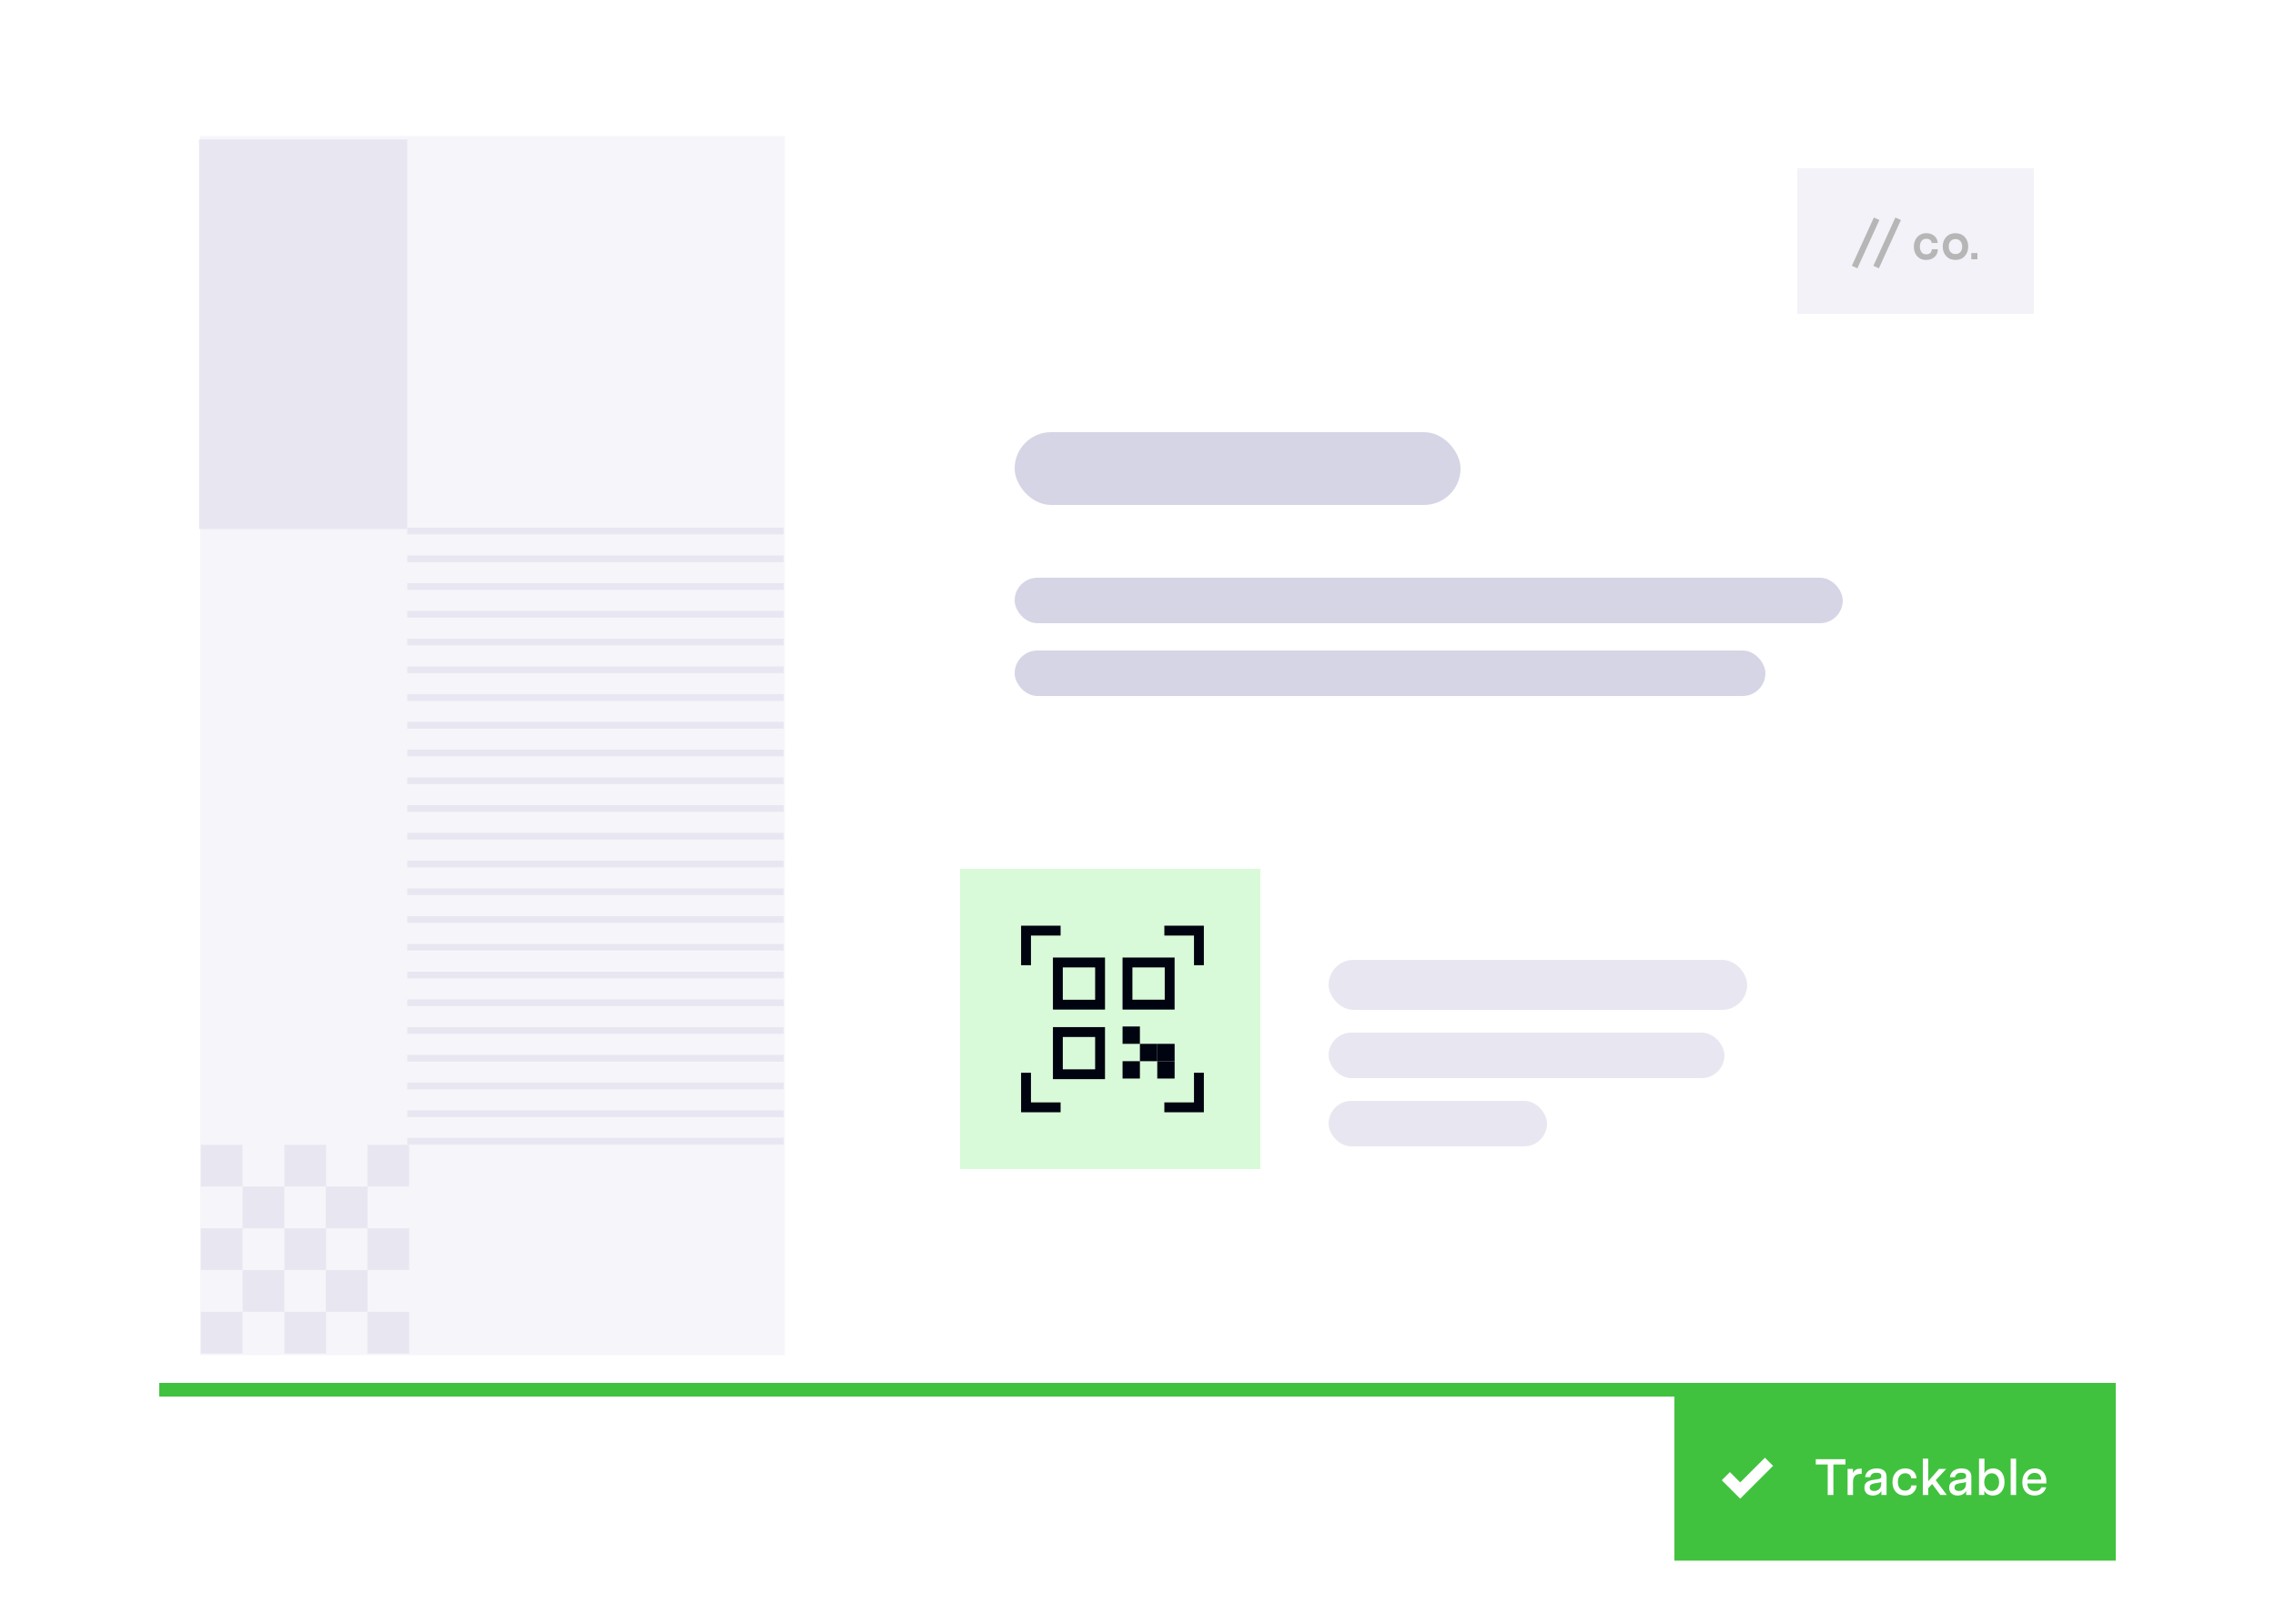 <svg width="500" height="357" viewBox="0 0 500 357" fill="none" xmlns="http://www.w3.org/2000/svg">
<g filter="url(#filter0_d_453_2269)">
<rect x="35" y="21" width="430" height="285.793" fill="white"/>
</g>
<rect x="223" y="127" width="182" height="10" rx="5" fill="#D6D5E6"/>
<rect x="223" y="143" width="165" height="10" rx="5" fill="#D6D5E6"/>
<rect x="292" y="211" width="92" height="11" rx="5.5" fill="#E8E7F1"/>
<rect x="292" y="227" width="87" height="10" rx="5" fill="#E8E7F1"/>
<rect x="292" y="242" width="48" height="10" rx="5" fill="#E8E7F1"/>
<rect x="223" y="95" width="98" height="16" rx="8" fill="#D6D5E6"/>
<rect x="211" y="191" width="66" height="66" fill="#D9FAD9"/>
<path d="M465 343.074H368V307H465V343.074Z" fill="#41C23E"/>
<path d="M388.788 321.34L382.465 327.664L379.303 324.502" stroke="white" stroke-width="2.529"/>
<path d="M405.602 320.78V321.936H402.942V328.636H401.696V321.936H399.07V320.78H405.602ZM409.163 322.856V324.001H408.939C407.817 324.001 407.255 324.596 407.255 325.785V328.636H406.066V322.912H407.244V323.821C407.536 323.178 408.067 322.856 408.838 322.856H409.163ZM414.629 324.652V328.636H413.496V327.772C413.077 328.43 412.452 328.759 411.622 328.759C411.045 328.759 410.589 328.606 410.252 328.299C409.923 327.985 409.759 327.566 409.759 327.042C409.759 326.466 409.931 326.062 410.275 325.83C410.634 325.583 411.057 325.422 411.543 325.348L412.766 325.157C412.991 325.127 413.167 325.063 413.294 324.966C413.421 324.861 413.485 324.697 413.485 324.472C413.485 323.993 413.133 323.754 412.43 323.754C411.629 323.754 411.165 324.076 411.038 324.719H409.916C409.983 324.128 410.245 323.66 410.701 323.316C411.158 322.972 411.752 322.8 412.486 322.8C413.174 322.8 413.702 322.957 414.068 323.271C414.442 323.578 414.629 324.038 414.629 324.652ZM413.451 326.212V325.797C413.241 325.864 412.976 325.924 412.654 325.976L412.003 326.077C411.719 326.122 411.468 326.204 411.251 326.324C411.034 326.451 410.926 326.672 410.926 326.986C410.926 327.233 411.008 327.424 411.173 327.559C411.345 327.693 411.584 327.761 411.891 327.761C412.347 327.761 412.721 327.618 413.013 327.334C413.305 327.05 413.451 326.676 413.451 326.212ZM418.687 328.759C417.842 328.759 417.168 328.494 416.667 327.963C416.173 327.424 415.926 326.709 415.926 325.819C415.926 324.921 416.185 324.195 416.701 323.642C417.217 323.081 417.894 322.8 418.732 322.8C419.45 322.8 420.038 323.002 420.494 323.406C420.951 323.81 421.186 324.334 421.201 324.977H420.045C420.015 324.633 419.884 324.364 419.652 324.169C419.428 323.967 419.118 323.866 418.721 323.866C418.22 323.866 417.827 324.038 417.543 324.382C417.258 324.719 417.116 325.183 417.116 325.774C417.116 326.365 417.254 326.833 417.531 327.177C417.816 327.514 418.208 327.682 418.71 327.682C419.091 327.682 419.402 327.581 419.641 327.379C419.888 327.169 420.03 326.889 420.068 326.537H421.235C421.168 327.226 420.906 327.768 420.449 328.165C419.993 328.561 419.406 328.759 418.687 328.759ZM427.872 328.636H426.457L424.651 326.223L423.786 327.143V328.636H422.597V320.656H423.786V325.617L426.166 322.912H427.737L425.436 325.381L427.872 328.636ZM433.265 324.652V328.636H432.131V327.772C431.712 328.43 431.087 328.759 430.257 328.759C429.681 328.759 429.224 328.606 428.888 328.299C428.558 327.985 428.394 327.566 428.394 327.042C428.394 326.466 428.566 326.062 428.91 325.83C429.269 325.583 429.692 325.422 430.178 325.348L431.402 325.157C431.626 325.127 431.802 325.063 431.929 324.966C432.056 324.861 432.12 324.697 432.12 324.472C432.12 323.993 431.768 323.754 431.065 323.754C430.264 323.754 429.8 324.076 429.673 324.719H428.551C428.618 324.128 428.88 323.66 429.336 323.316C429.793 322.972 430.388 322.8 431.121 322.8C431.809 322.8 432.337 322.957 432.703 323.271C433.078 323.578 433.265 324.038 433.265 324.652ZM432.086 326.212V325.797C431.877 325.864 431.611 325.924 431.289 325.976L430.638 326.077C430.354 326.122 430.103 326.204 429.886 326.324C429.669 326.451 429.561 326.672 429.561 326.986C429.561 327.233 429.643 327.424 429.808 327.559C429.98 327.693 430.219 327.761 430.526 327.761C430.983 327.761 431.357 327.618 431.648 327.334C431.94 327.05 432.086 326.676 432.086 326.212ZM440.555 325.763C440.555 326.668 440.323 327.394 439.859 327.94C439.403 328.486 438.793 328.759 438.03 328.759C437.573 328.759 437.18 328.666 436.851 328.479C436.522 328.292 436.275 328.034 436.11 327.704V328.636H434.954V320.656H436.144V323.9C436.309 323.548 436.559 323.279 436.896 323.092C437.24 322.897 437.637 322.8 438.086 322.8C438.834 322.8 439.432 323.073 439.881 323.619C440.33 324.158 440.555 324.872 440.555 325.763ZM438.916 327.222C439.216 326.863 439.365 326.391 439.365 325.808C439.365 325.224 439.216 324.757 438.916 324.405C438.624 324.046 438.235 323.866 437.749 323.866C437.263 323.866 436.866 324.046 436.559 324.405C436.253 324.764 436.099 325.232 436.099 325.808C436.099 326.384 436.253 326.852 436.559 327.211C436.866 327.57 437.263 327.749 437.749 327.749C438.235 327.749 438.624 327.574 438.916 327.222ZM443.101 320.656V328.636H441.911V320.656H443.101ZM449.75 325.617V326.111H445.575C445.575 326.627 445.725 327.035 446.024 327.334C446.324 327.626 446.731 327.772 447.248 327.772C447.958 327.772 448.426 327.499 448.651 326.953H449.694C449.552 327.499 449.253 327.936 448.796 328.266C448.348 328.595 447.801 328.759 447.158 328.759C446.342 328.759 445.688 328.494 445.194 327.963C444.707 327.424 444.464 326.709 444.464 325.819C444.464 324.914 444.715 324.184 445.216 323.63C445.725 323.077 446.387 322.8 447.203 322.8C447.973 322.8 448.591 323.058 449.055 323.574C449.518 324.083 449.75 324.764 449.75 325.617ZM448.235 324.18C447.981 323.919 447.629 323.788 447.18 323.788C446.731 323.788 446.361 323.919 446.069 324.18C445.785 324.442 445.624 324.798 445.587 325.247H448.617C448.617 324.798 448.49 324.442 448.235 324.18Z" fill="white"/>
<path d="M233.1 204.578L225.5 204.578L225.5 212.178" stroke="#000310" stroke-width="2.171"/>
<path d="M255.9 243.422L263.5 243.422L263.5 235.822" stroke="#000310" stroke-width="2.171"/>
<path d="M263.5 212.178L263.5 204.578L255.9 204.578" stroke="#000310" stroke-width="2.171"/>
<path d="M225.5 235.823L225.5 243.422L233.1 243.422" stroke="#000310" stroke-width="2.171"/>
<rect x="241.775" y="211.575" width="9.277" height="9.277" transform="rotate(90 241.775 211.575)" stroke="#000310" stroke-width="2.171"/>
<rect x="257.071" y="211.575" width="9.274" height="9.274" transform="rotate(90 257.071 211.575)" stroke="#000310" stroke-width="2.171"/>
<rect x="241.773" y="226.873" width="9.274" height="9.274" transform="rotate(90 241.773 226.873)" stroke="#000310" stroke-width="2.171"/>
<rect x="258.158" y="233.279" width="3.814" height="3.814" transform="rotate(90 258.158 233.279)" fill="#000310"/>
<rect x="250.53" y="225.65" width="3.814" height="3.814" transform="rotate(90 250.53 225.65)" fill="#000310"/>
<rect x="250.53" y="233.279" width="3.814" height="3.814" transform="rotate(90 250.53 233.279)" fill="#000310"/>
<rect x="254.344" y="229.465" width="3.814" height="3.814" transform="rotate(90 254.344 229.465)" fill="#000310"/>
<rect x="258.159" y="229.465" width="3.814" height="3.814" transform="rotate(90 258.159 229.465)" fill="#000310"/>
<rect x="43.992" y="29.896" width="128.498" height="268" fill="#F6F5FA"/>
<line x1="89.507" y1="116.737" x2="172.252" y2="116.737" stroke="#E8E7F1" stroke-width="1.478"/>
<line x1="89.507" y1="122.836" x2="172.252" y2="122.836" stroke="#E8E7F1" stroke-width="1.478"/>
<line x1="89.507" y1="128.936" x2="172.252" y2="128.936" stroke="#E8E7F1" stroke-width="1.478"/>
<line x1="89.507" y1="135.035" x2="172.252" y2="135.035" stroke="#E8E7F1" stroke-width="1.478"/>
<line x1="89.507" y1="141.135" x2="172.252" y2="141.135" stroke="#E8E7F1" stroke-width="1.478"/>
<line x1="89.507" y1="147.234" x2="172.252" y2="147.234" stroke="#E8E7F1" stroke-width="1.478"/>
<line x1="89.507" y1="159.433" x2="172.252" y2="159.433" stroke="#E8E7F1" stroke-width="1.478"/>
<line x1="89.507" y1="165.532" x2="172.252" y2="165.532" stroke="#E8E7F1" stroke-width="1.478"/>
<line x1="89.507" y1="171.632" x2="172.252" y2="171.632" stroke="#E8E7F1" stroke-width="1.478"/>
<line x1="89.507" y1="177.731" x2="172.252" y2="177.731" stroke="#E8E7F1" stroke-width="1.478"/>
<line x1="89.507" y1="214.327" x2="172.252" y2="214.327" stroke="#E8E7F1" stroke-width="1.478"/>
<line x1="89.507" y1="189.93" x2="172.252" y2="189.93" stroke="#E8E7F1" stroke-width="1.478"/>
<line x1="89.507" y1="226.526" x2="172.252" y2="226.526" stroke="#E8E7F1" stroke-width="1.478"/>
<line x1="89.507" y1="202.129" x2="172.252" y2="202.129" stroke="#E8E7F1" stroke-width="1.478"/>
<line x1="89.507" y1="238.725" x2="172.252" y2="238.725" stroke="#E8E7F1" stroke-width="1.478"/>
<line x1="89.507" y1="153.333" x2="172.252" y2="153.333" stroke="#E8E7F1" stroke-width="1.478"/>
<line x1="89.507" y1="183.83" x2="172.252" y2="183.83" stroke="#E8E7F1" stroke-width="1.478"/>
<line x1="89.507" y1="220.427" x2="172.252" y2="220.427" stroke="#E8E7F1" stroke-width="1.478"/>
<line x1="89.507" y1="196.029" x2="172.252" y2="196.029" stroke="#E8E7F1" stroke-width="1.478"/>
<line x1="89.507" y1="232.626" x2="172.252" y2="232.626" stroke="#E8E7F1" stroke-width="1.478"/>
<line x1="89.507" y1="208.228" x2="172.252" y2="208.228" stroke="#E8E7F1" stroke-width="1.478"/>
<line x1="89.507" y1="244.825" x2="172.252" y2="244.825" stroke="#E8E7F1" stroke-width="1.478"/>
<line x1="89.507" y1="250.87" x2="172.252" y2="250.87" stroke="#E8E7F1" stroke-width="1.478"/>
<rect width="45.753" height="85.665" transform="matrix(1 0 0 -1 43.754 116.298)" fill="#E8E7F1"/>
<rect x="44.133" y="251.661" width="9.178" height="9.178" fill="#E8E7F1"/>
<rect x="62.489" y="251.661" width="9.178" height="9.178" fill="#E8E7F1"/>
<rect x="80.746" y="251.661" width="9.178" height="9.178" fill="#E8E7F1"/>
<rect x="53.31" y="260.839" width="9.178" height="9.178" fill="#E8E7F1"/>
<rect x="71.596" y="260.839" width="9.178" height="9.178" fill="#E8E7F1"/>
<rect x="53.31" y="279.197" width="9.178" height="9.178" fill="#E8E7F1"/>
<rect x="71.596" y="279.197" width="9.178" height="9.178" fill="#E8E7F1"/>
<rect x="44.133" y="270.016" width="9.178" height="9.178" fill="#E8E7F1"/>
<rect x="44.133" y="288.375" width="9.178" height="9.178" fill="#E8E7F1"/>
<rect x="62.489" y="270.016" width="9.178" height="9.178" fill="#E8E7F1"/>
<rect x="80.746" y="270.016" width="9.178" height="9.178" fill="#E8E7F1"/>
<rect x="62.489" y="288.375" width="9.178" height="9.178" fill="#E8E7F1"/>
<rect x="80.746" y="288.375" width="9.178" height="9.178" fill="#E8E7F1"/>
<rect x="395" y="37" width="52" height="32" fill="#F3F2F8"/>
<line x1="412.445" y1="48.092" x2="407.607" y2="58.709" stroke="#B6B6B6" stroke-width="1.333"/>
<line x1="417.175" y1="48.092" x2="412.337" y2="58.708" stroke="#B6B6B6" stroke-width="1.333"/>
<path d="M423.31 57.144C422.75 57.155 422.259 57.019 421.838 56.736C421.422 56.453 421.115 56.093 420.918 55.656C420.721 55.213 420.625 54.736 420.63 54.224C420.625 53.701 420.726 53.219 420.934 52.776C421.142 52.328 421.459 51.963 421.886 51.68C422.318 51.397 422.819 51.259 423.39 51.264C424.083 51.264 424.659 51.459 425.118 51.848C425.577 52.237 425.83 52.76 425.878 53.416H424.542C424.542 53.144 424.435 52.923 424.222 52.752C424.009 52.576 423.729 52.488 423.382 52.488C422.897 52.488 422.537 52.653 422.302 52.984C422.067 53.315 421.95 53.72 421.95 54.2C421.95 54.685 422.065 55.091 422.294 55.416C422.523 55.741 422.881 55.904 423.366 55.904C423.723 55.904 424.011 55.808 424.23 55.616C424.449 55.424 424.561 55.149 424.566 54.792H425.894C425.905 55.512 425.657 56.088 425.15 56.52C424.643 56.947 424.03 57.155 423.31 57.144ZM432.575 54.2C432.575 55.053 432.319 55.757 431.807 56.312C431.301 56.867 430.623 57.144 429.775 57.144C428.927 57.144 428.247 56.867 427.735 56.312C427.229 55.757 426.975 55.053 426.975 54.2C426.975 53.341 427.229 52.637 427.735 52.088C428.247 51.539 428.927 51.264 429.775 51.264C430.623 51.264 431.301 51.539 431.807 52.088C432.319 52.637 432.575 53.341 432.575 54.2ZM431.247 54.2C431.247 53.704 431.117 53.307 430.855 53.008C430.594 52.709 430.234 52.56 429.775 52.56C429.317 52.56 428.957 52.709 428.695 53.008C428.434 53.307 428.303 53.704 428.303 54.2C428.303 54.701 428.434 55.101 428.695 55.4C428.957 55.699 429.317 55.848 429.775 55.848C430.234 55.848 430.594 55.699 430.855 55.4C431.117 55.101 431.247 54.701 431.247 54.2ZM433.255 57V55.624H434.599V57H433.255Z" fill="#B6B6B6"/>
<line x1="35" y1="305.5" x2="465" y2="305.5" stroke="#41C23E" stroke-width="3"/>
<defs>
<filter id="filter0_d_453_2269" x="0.103" y="0.643" width="499.794" height="355.586" filterUnits="userSpaceOnUse" color-interpolation-filters="sRGB">
<feFlood flood-opacity="0" result="BackgroundImageFix"/>
<feColorMatrix in="SourceAlpha" type="matrix" values="0 0 0 0 0 0 0 0 0 0 0 0 0 0 0 0 0 0 127 0" result="hardAlpha"/>
<feOffset dy="14.54"/>
<feGaussianBlur stdDeviation="17.448"/>
<feComposite in2="hardAlpha" operator="out"/>
<feColorMatrix type="matrix" values="0 0 0 0 0 0 0 0 0 0 0 0 0 0 0 0 0 0 0.1 0"/>
<feBlend mode="normal" in2="BackgroundImageFix" result="effect1_dropShadow_453_2269"/>
<feBlend mode="normal" in="SourceGraphic" in2="effect1_dropShadow_453_2269" result="shape"/>
</filter>
</defs>
</svg>
